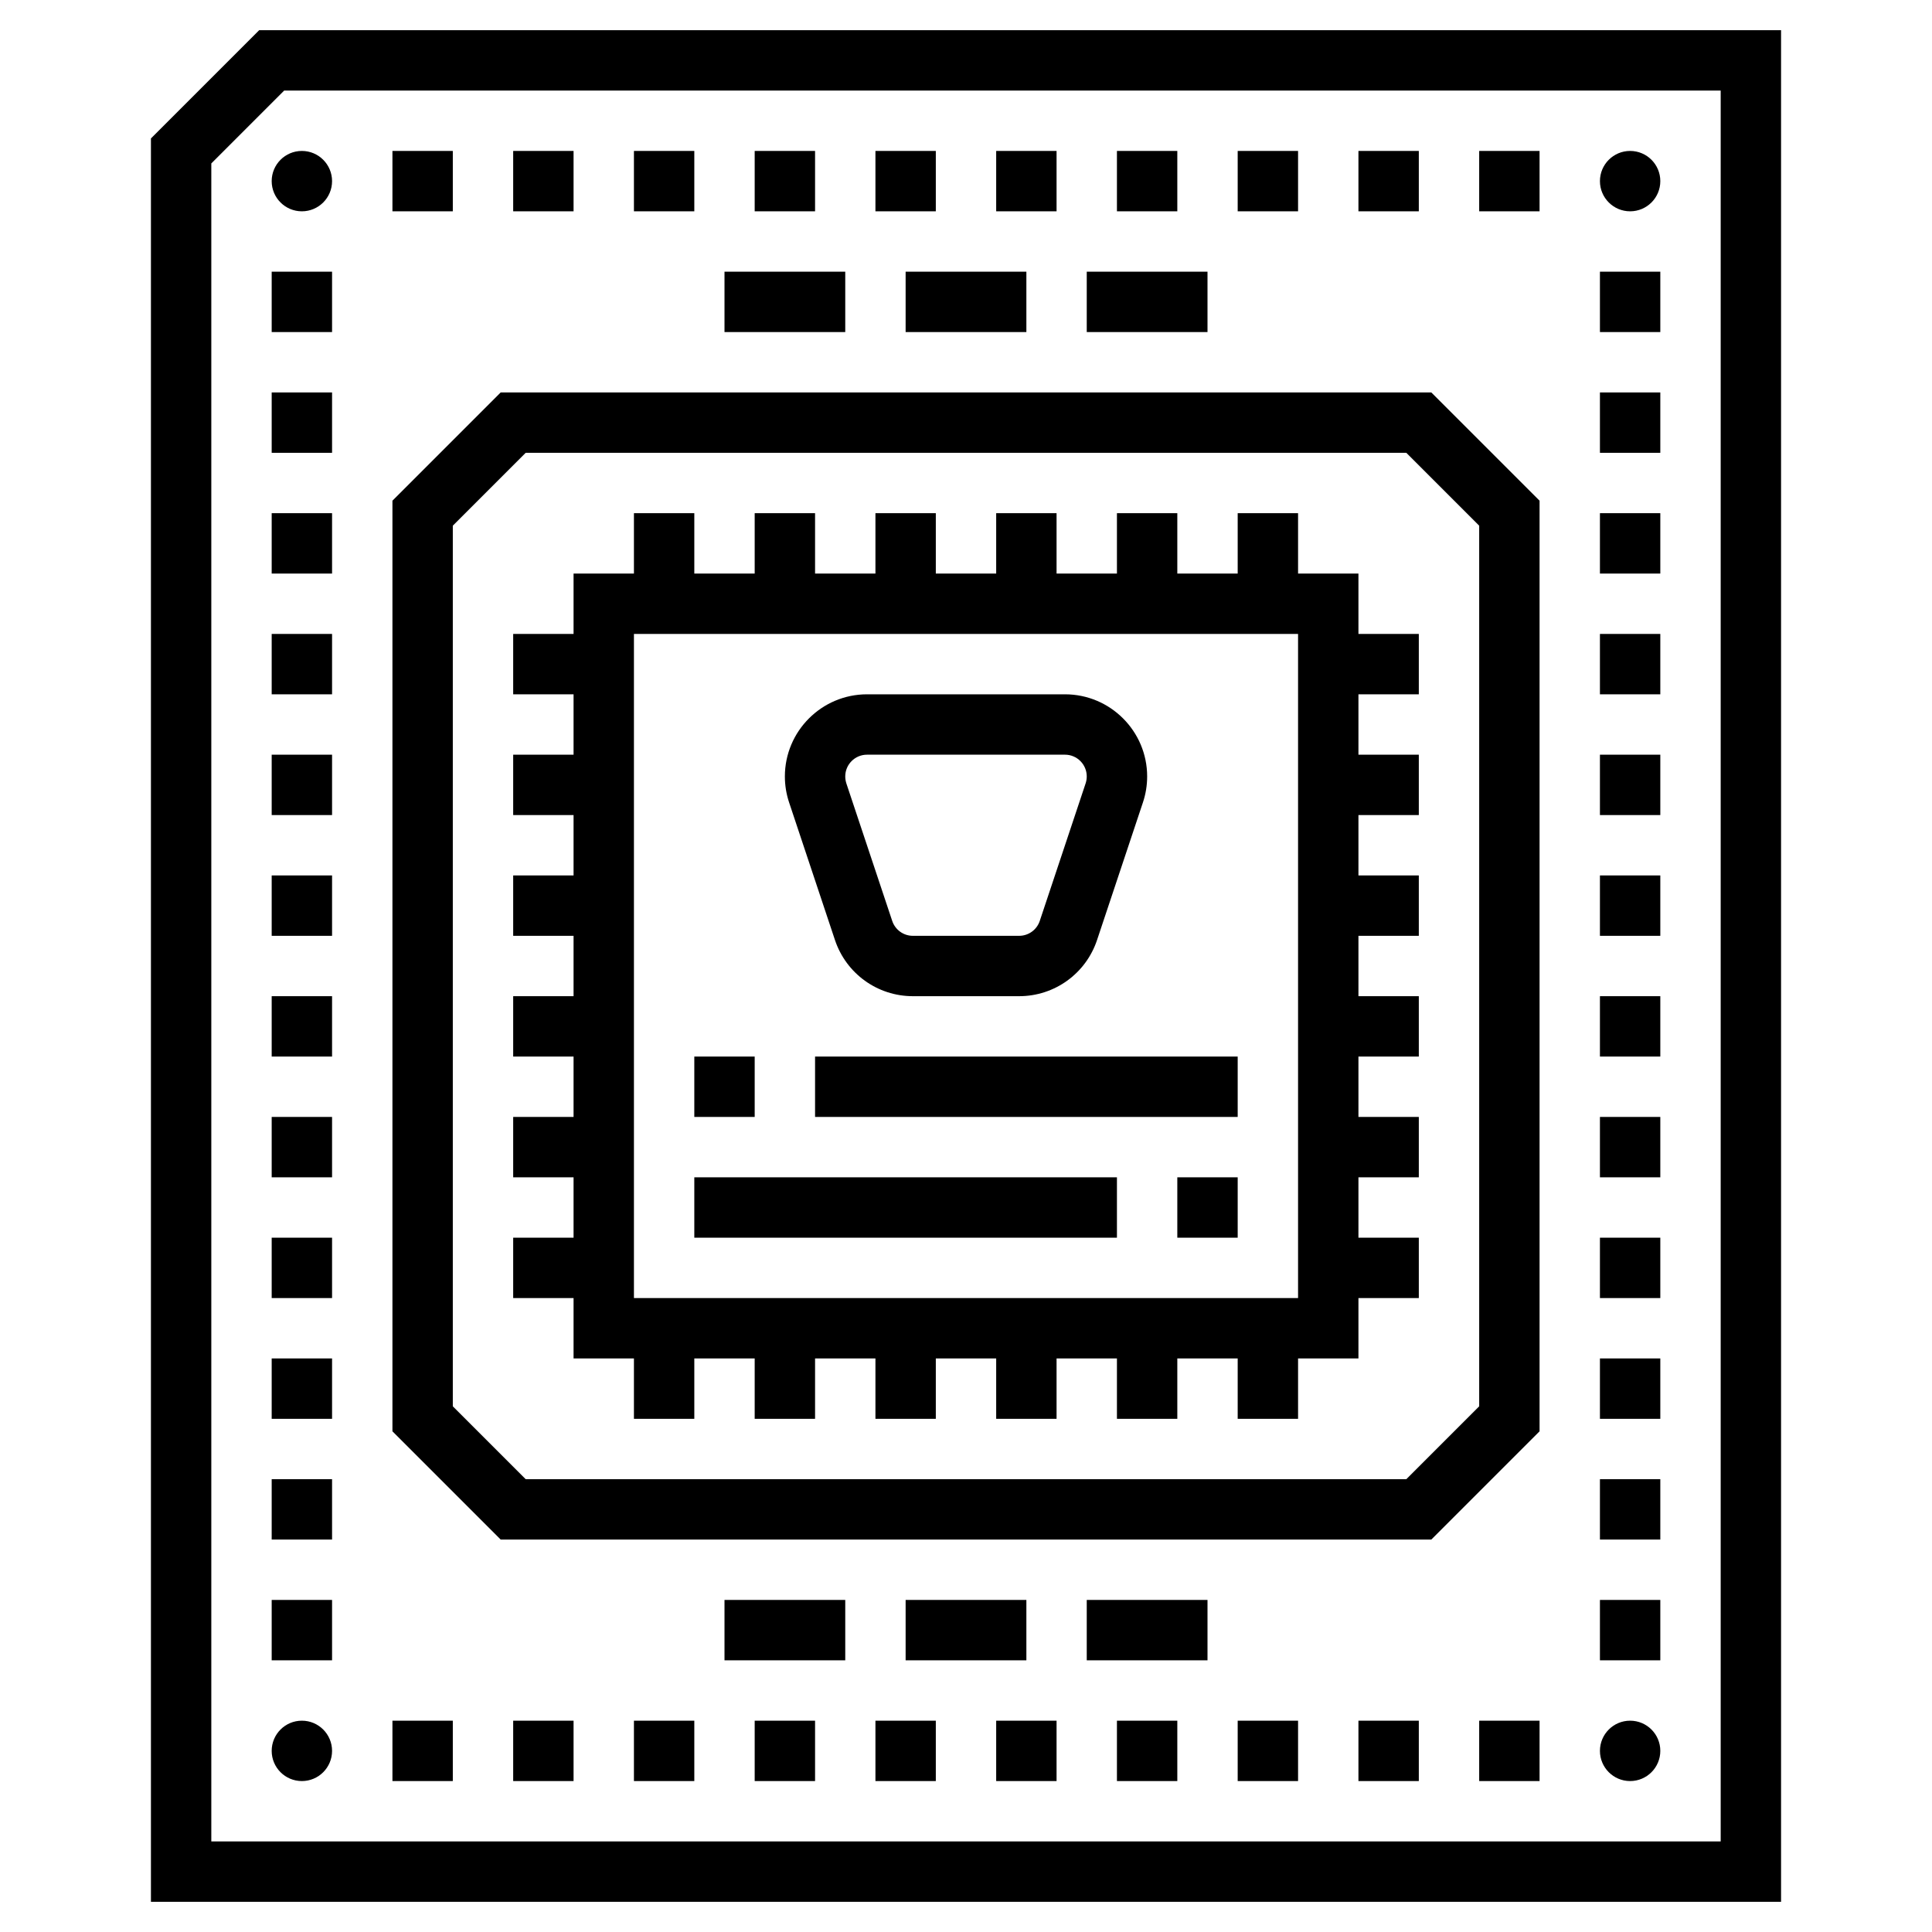 <?xml version="1.0" encoding="iso-8859-1"?>
<!-- Generator: Adobe Illustrator 22.1.0, SVG Export Plug-In . SVG Version: 6.00 Build 0)  -->
<svg xmlns="http://www.w3.org/2000/svg" xmlns:xlink="http://www.w3.org/1999/xlink" version="1.1" id="Layer_1_1_" x="0px" y="0px" viewBox="0 0 64 64" style="enable-background:new 0 0 64 64;" xml:space="preserve" width="512" height="512">
<g>
	<path d="M47.414,51L51,47.414V16.586L47.414,13H16.586L13,16.586v30.828L16.586,51H47.414z M15,17.414L17.414,15h29.172L49,17.414   v29.172L46.586,49H17.414L15,46.586V17.414z"/>
	<path d="M8.586,1L5,4.586V63h54V1H8.586z M57,61H7V5.414L9.414,3H57V61z"/>
	<circle cx="10" cy="6" r="1"/>
	<circle cx="54" cy="6" r="1"/>
	<circle cx="10" cy="58" r="1"/>
	<circle cx="54" cy="58" r="1"/>
	<path d="M19,45h2v2h2v-2h2v2h2v-2h2v2h2v-2h2v2h2v-2h2v2h2v-2h2v2h2v-2h2v-2h2v-2h-2v-2h2v-2h-2v-2h2v-2h-2v-2h2v-2h-2v-2h2v-2h-2   v-2h2v-2h-2v-2h-2v-2h-2v2h-2v-2h-2v2h-2v-2h-2v2h-2v-2h-2v2h-2v-2h-2v2h-2v-2h-2v2h-2v2h-2v2h2v2h-2v2h2v2h-2v2h2v2h-2v2h2v2h-2v2   h2v2h-2v2h2V45z M21,21h22v22H21V21z"/>
	<path d="M27.659,31.139C28.03,32.252,29.067,33,30.24,33h3.52c1.173,0,2.21-0.748,2.581-1.86l1.52-4.558   c0.093-0.278,0.14-0.568,0.14-0.861c0-1.5-1.221-2.721-2.721-2.721h-6.559C27.221,23,26,24.221,26,25.721   c0,0.293,0.047,0.583,0.14,0.861L27.659,31.139z M28.721,25h6.559C35.677,25,36,25.323,36,25.721c0,0.078-0.013,0.154-0.037,0.228   l-1.52,4.559C34.345,30.802,34.07,31,33.76,31h-3.52c-0.311,0-0.585-0.198-0.684-0.493l-1.52-4.558   C28.013,25.875,28,25.798,28,25.721C28,25.323,28.323,25,28.721,25z"/>
	<rect x="23" y="35" width="2" height="2"/>
	<rect x="27" y="35" width="14" height="2"/>
	<rect x="39" y="39" width="2" height="2"/>
	<rect x="23" y="39" width="14" height="2"/>
	<rect x="13" y="5" width="2" height="2"/>
	<rect x="17" y="5" width="2" height="2"/>
	<rect x="21" y="5" width="2" height="2"/>
	<rect x="25" y="5" width="2" height="2"/>
	<rect x="29" y="5" width="2" height="2"/>
	<rect x="33" y="5" width="2" height="2"/>
	<rect x="37" y="5" width="2" height="2"/>
	<rect x="41" y="5" width="2" height="2"/>
	<rect x="45" y="5" width="2" height="2"/>
	<rect x="49" y="5" width="2" height="2"/>
	<rect x="13" y="57" width="2" height="2"/>
	<rect x="17" y="57" width="2" height="2"/>
	<rect x="21" y="57" width="2" height="2"/>
	<rect x="25" y="57" width="2" height="2"/>
	<rect x="29" y="57" width="2" height="2"/>
	<rect x="33" y="57" width="2" height="2"/>
	<rect x="37" y="57" width="2" height="2"/>
	<rect x="41" y="57" width="2" height="2"/>
	<rect x="45" y="57" width="2" height="2"/>
	<rect x="49" y="57" width="2" height="2"/>
	<rect x="24" y="9" width="4" height="2"/>
	<rect x="30" y="9" width="4" height="2"/>
	<rect x="36" y="9" width="4" height="2"/>
	<rect x="30" y="53" width="4" height="2"/>
	<rect x="36" y="53" width="4" height="2"/>
	<rect x="24" y="53" width="4" height="2"/>
	<rect x="53" y="53" width="2" height="2"/>
	<rect x="53" y="49" width="2" height="2"/>
	<rect x="53" y="45" width="2" height="2"/>
	<rect x="53" y="41" width="2" height="2"/>
	<rect x="53" y="37" width="2" height="2"/>
	<rect x="53" y="33" width="2" height="2"/>
	<rect x="53" y="29" width="2" height="2"/>
	<rect x="53" y="25" width="2" height="2"/>
	<rect x="53" y="21" width="2" height="2"/>
	<rect x="53" y="17" width="2" height="2"/>
	<rect x="53" y="13" width="2" height="2"/>
	<rect x="53" y="9" width="2" height="2"/>
	<rect x="9" y="53" width="2" height="2"/>
	<rect x="9" y="49" width="2" height="2"/>
	<rect x="9" y="45" width="2" height="2"/>
	<rect x="9" y="41" width="2" height="2"/>
	<rect x="9" y="37" width="2" height="2"/>
	<rect x="9" y="33" width="2" height="2"/>
	<rect x="9" y="29" width="2" height="2"/>
	<rect x="9" y="25" width="2" height="2"/>
	<rect x="9" y="21" width="2" height="2"/>
	<rect x="9" y="17" width="2" height="2"/>
	<rect x="9" y="13" width="2" height="2"/>
	<rect x="9" y="9" width="2" height="2"/>
</g>
</svg>

